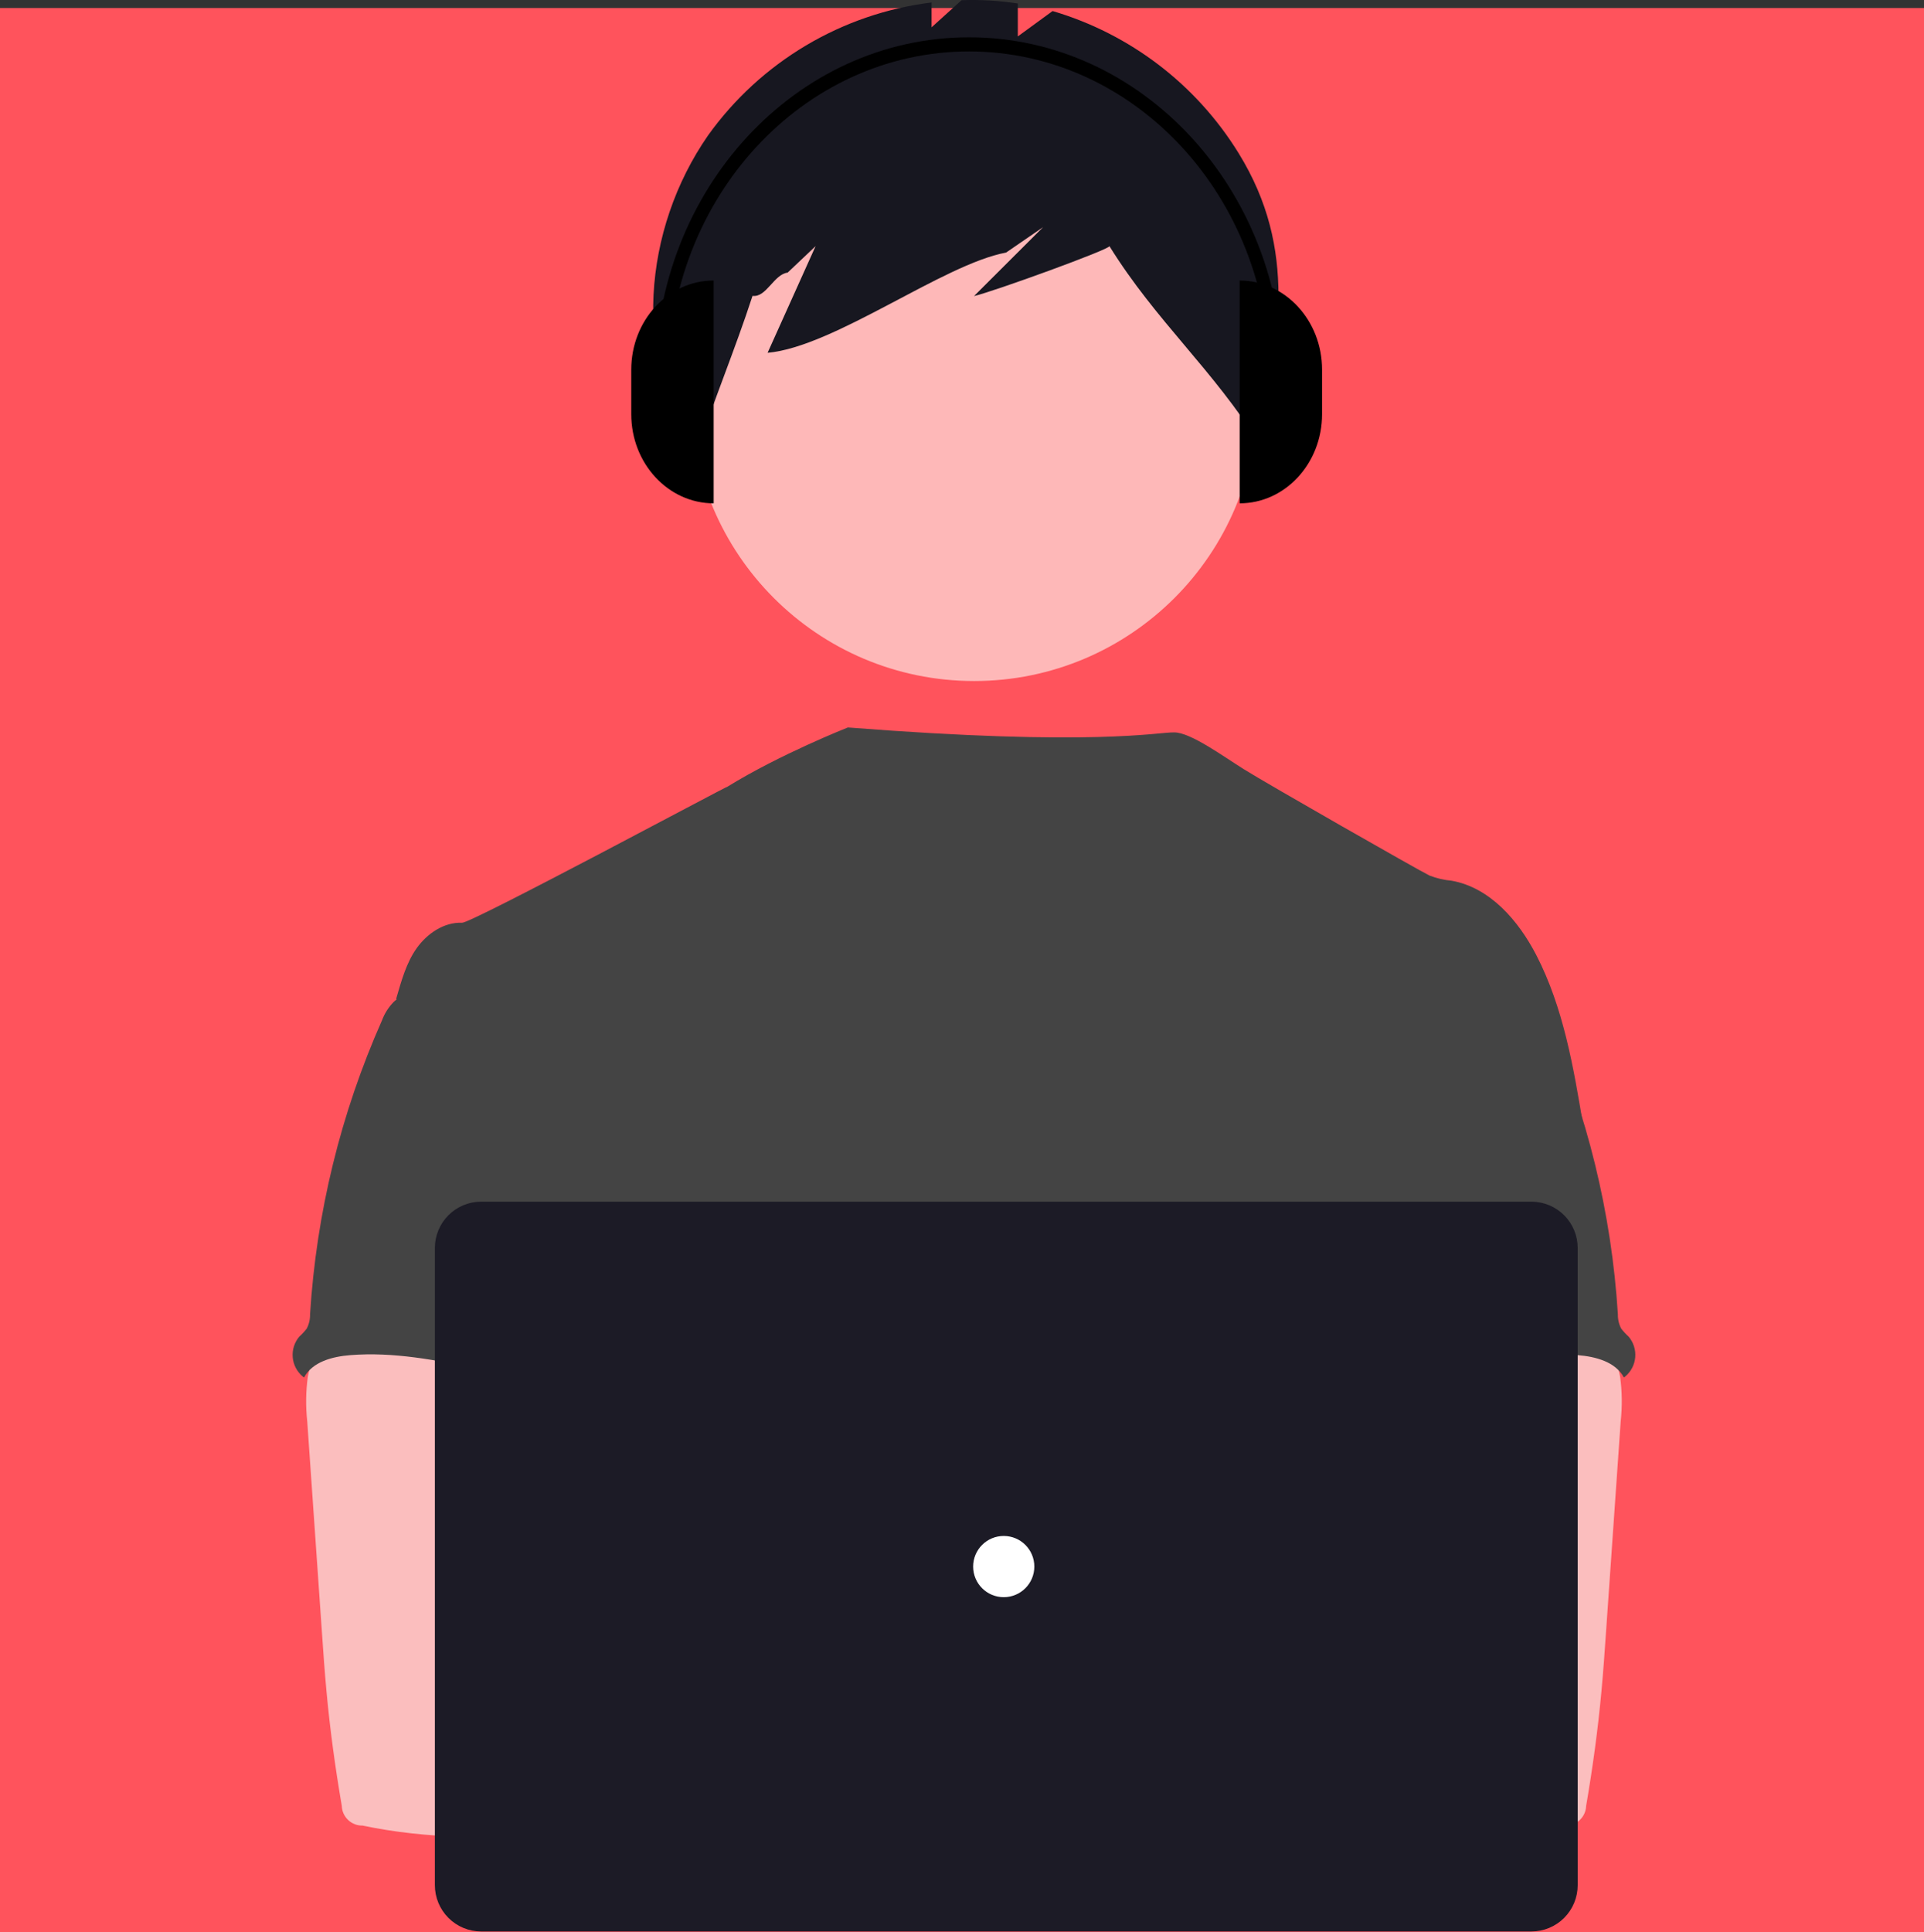 <svg width="480" height="482" viewBox="0 0 480 482" fill="none" xmlns="http://www.w3.org/2000/svg">
<rect x="0" y="0" width="480" height="482" fill="#333333" stroke="none"/>
<path d="M0 2H480V482H0V2Z" fill="#FF535C"/>
<g clip-path="url(#clip0)">
<path d="M243.028 169.877C282.056 169.877 313.694 138.238 313.694 99.211C313.694 60.183 282.056 28.545 243.028 28.545C204 28.545 172.362 60.183 172.362 99.211C172.362 138.238 204 169.877 243.028 169.877Z" fill="#FEB8B8"/>
<path d="M309.031 38.246C298.466 21.09 281.928 8.448 262.601 2.754L253.925 9.085V0.865C249.284 0.154 244.586 -0.119 239.893 0.047L232.408 6.82V0.61C221.327 1.987 210.65 5.645 201.053 11.354C191.455 17.063 183.145 24.698 176.645 33.779C160.391 57.211 157.647 89.811 173.634 113.431C178.023 99.944 183.349 87.289 187.739 73.803C191.188 74.273 193.047 68.437 196.5 68L203.476 61.395L191.5 88C208.05 86.559 235.312 65.9 251 63L260.227 56.665L243 73.853C247.806 72.747 277.016 62.16 276.78 61.394C288.448 80.205 302.728 92.219 314.395 111.03C318.827 84.506 323.928 62.451 309.031 38.246Z" fill="#171720"/>
<path d="M395.01 280.93C392.58 266.311 390.074 251.411 383.279 238.241C378.814 229.615 371.725 221.395 362.17 219.689C360.288 219.521 358.438 219.093 356.673 218.417C353.873 217.068 316.248 195.589 310.268 191.848C305.133 188.637 297.028 182.69 292.941 182.69C288.829 182.6 273.063 186.269 211.527 181.459C211.527 181.459 194.622 188.122 181.541 196.202C181.343 196.071 117.672 230.262 115.28 230.172C110.75 229.982 106.54 232.882 103.943 236.535C101.346 240.187 100.128 244.709 98.853 249.08C112.76 280.05 125.484 311.06 139.392 342.03C140.043 343.196 140.389 344.509 140.398 345.844C140.118 347.231 139.527 348.535 138.668 349.659C131.847 360.615 132.064 374.395 132.809 387.272C133.555 400.149 134.477 413.75 128.722 425.292C127.157 428.461 125.121 431.361 123.633 434.53C120.146 441.707 118.886 464.661 120.923 472.372L376.043 479.68C370.558 464.602 395.01 280.93 395.01 280.93Z" fill="#444444"/>
<path d="M76.801 343.403C76.292 347.085 76.24 350.817 76.648 354.512L80.305 407.024C80.648 411.974 80.986 416.911 81.45 421.848C82.328 431.429 83.638 440.934 85.265 450.426C85.302 451.773 85.872 453.051 86.85 453.979C87.828 454.907 89.134 455.409 90.481 455.375C106.577 458.781 123.207 458.645 139.635 457.717C164.702 456.318 228.832 453.671 232.75 448.581C236.669 443.491 234.385 435.259 229.276 431.143C224.168 427.028 139.538 416.994 139.538 416.994C140.365 410.441 142.859 404.27 145.226 398.048C149.476 387.013 153.446 375.616 153.522 363.795C153.599 351.974 149.145 339.545 139.462 332.773C131.496 327.213 121.24 326.182 111.534 326.411C104.471 326.614 92.269 324.922 85.818 327.683C80.713 329.931 77.754 338.405 76.801 343.403Z" fill="#FBBEBE"/>
<path d="M98.117 250.023C96.878 251.321 95.917 252.858 95.293 254.54C85.008 277.72 78.933 302.546 77.353 327.856C77.38 329.09 77.096 330.312 76.526 331.406C75.963 332.135 75.337 332.812 74.655 333.429C74.06 334.134 73.61 334.95 73.331 335.829C73.051 336.708 72.947 337.633 73.025 338.552C73.103 339.472 73.361 340.366 73.785 341.186C74.209 342.005 74.79 342.733 75.495 343.328C75.611 343.425 75.73 343.519 75.851 343.609C77.951 339.658 82.976 338.366 87.443 338.023C108.832 336.331 129.725 346.282 151.178 345.531C149.664 340.301 147.487 335.275 146.253 329.983C140.794 306.481 154.409 280.893 146.062 258.257C144.395 253.727 141.609 249.274 137.219 247.289C135.402 246.556 133.5 246.052 131.557 245.79C126.137 244.811 115.346 240.624 110.104 242.304C108.17 242.928 107.407 244.747 105.804 245.846C103.368 247.402 100.136 247.974 98.117 250.023Z" fill="#444444"/>
<path d="M395.163 327.683C388.712 324.922 376.51 326.614 369.447 326.411C359.741 326.182 349.485 327.213 341.519 332.773C331.836 339.545 327.382 351.974 327.459 363.795C327.535 375.616 331.505 387.013 335.755 398.048C338.122 404.27 340.616 410.441 341.443 416.994C341.443 416.994 256.813 427.028 251.704 431.143C246.596 435.259 244.312 443.491 248.23 448.581C252.148 453.671 374.403 458.781 390.5 455.375C391.847 455.409 393.153 454.907 394.131 453.979C395.109 453.051 395.679 451.773 395.716 450.426C397.343 440.934 398.653 431.429 399.53 421.848C399.995 416.911 400.333 411.974 400.676 407.024L404.333 354.512C404.74 350.817 404.689 347.085 404.18 343.403C403.227 338.405 400.268 329.931 395.163 327.683Z" fill="#FBBEBE"/>
<path d="M375.177 245.846C373.574 244.747 372.811 242.928 370.877 242.304C365.636 240.624 354.845 244.811 349.424 245.79C347.482 246.052 345.58 246.556 343.762 247.289C339.372 249.274 336.586 253.727 334.919 258.257C326.572 280.893 340.187 306.481 334.728 329.983C333.494 335.275 331.317 340.301 329.803 345.531C351.256 346.282 372.149 336.331 393.538 338.023C398.005 338.366 403.03 339.658 405.13 343.609C405.251 343.519 405.37 343.425 405.486 343.328C406.191 342.733 406.772 342.005 407.196 341.186C407.62 340.366 407.878 339.472 407.956 338.552C408.034 337.633 407.93 336.708 407.65 335.829C407.371 334.95 406.921 334.135 406.326 333.429C405.644 332.812 405.018 332.135 404.455 331.406C403.885 330.312 403.601 329.09 403.629 327.856C402.048 302.546 395.973 277.72 385.688 254.54C385.064 252.858 384.103 251.321 382.864 250.023C380.845 247.974 377.613 247.402 375.177 245.846Z" fill="#444444"/>
<path d="M222.099 457.883C232.633 457.883 241.172 449.344 241.172 438.81C241.172 428.277 232.633 419.737 222.099 419.737C211.565 419.737 203.026 428.277 203.026 438.81C203.026 449.344 211.565 457.883 222.099 457.883Z" fill="#FBBEBE"/>
<path d="M264.331 457.883C274.865 457.883 283.404 449.344 283.404 438.81C283.404 428.277 274.865 419.737 264.331 419.737C253.798 419.737 245.259 428.277 245.259 438.81C245.259 449.344 253.798 457.883 264.331 457.883Z" fill="#FBBEBE"/>
<path d="M382.063 481.788H120.032C116.973 481.785 114.04 480.568 111.877 478.405C109.713 476.242 108.496 473.309 108.493 470.25V311.283C108.496 308.224 109.713 305.291 111.877 303.128C114.04 300.964 116.973 299.748 120.032 299.744H382.063C385.122 299.748 388.055 300.964 390.218 303.128C392.382 305.291 393.599 308.224 393.602 311.283V470.25C393.599 473.309 392.382 476.242 390.218 478.405C388.055 480.568 385.122 481.785 382.063 481.788Z" fill="#1C1B26"/>
<path d="M250.412 398.401C254.628 398.401 258.046 394.983 258.046 390.766C258.046 386.55 254.628 383.132 250.412 383.132C246.195 383.132 242.777 386.55 242.777 390.766C242.777 394.983 246.195 398.401 250.412 398.401Z" fill="white"/>
<path d="M178.046 125.549C166.691 125.549 157.487 115.597 157.487 103.32V92.205C157.487 79.928 166.691 69.975 178.046 69.975V125.549Z" fill="black"/>
<path d="M309.27 69.976C320.624 69.976 329.829 79.928 329.829 92.205V103.32C329.829 115.597 320.624 125.549 309.27 125.549V69.976Z" fill="black"/>
<path d="M320.043 93.952H316.781C316.781 49.222 283.125 12.831 241.755 12.831C200.386 12.831 166.729 49.222 166.729 93.952H163.467C163.467 47.277 198.587 9.304 241.755 9.304C284.924 9.304 320.043 47.277 320.043 93.952Z" fill="black"/>
</g>
<defs>
<clipPath id="clip0">
<rect width="335" height="482" fill="white" transform="translate(73)"/>
</clipPath>
</defs>
</svg>
